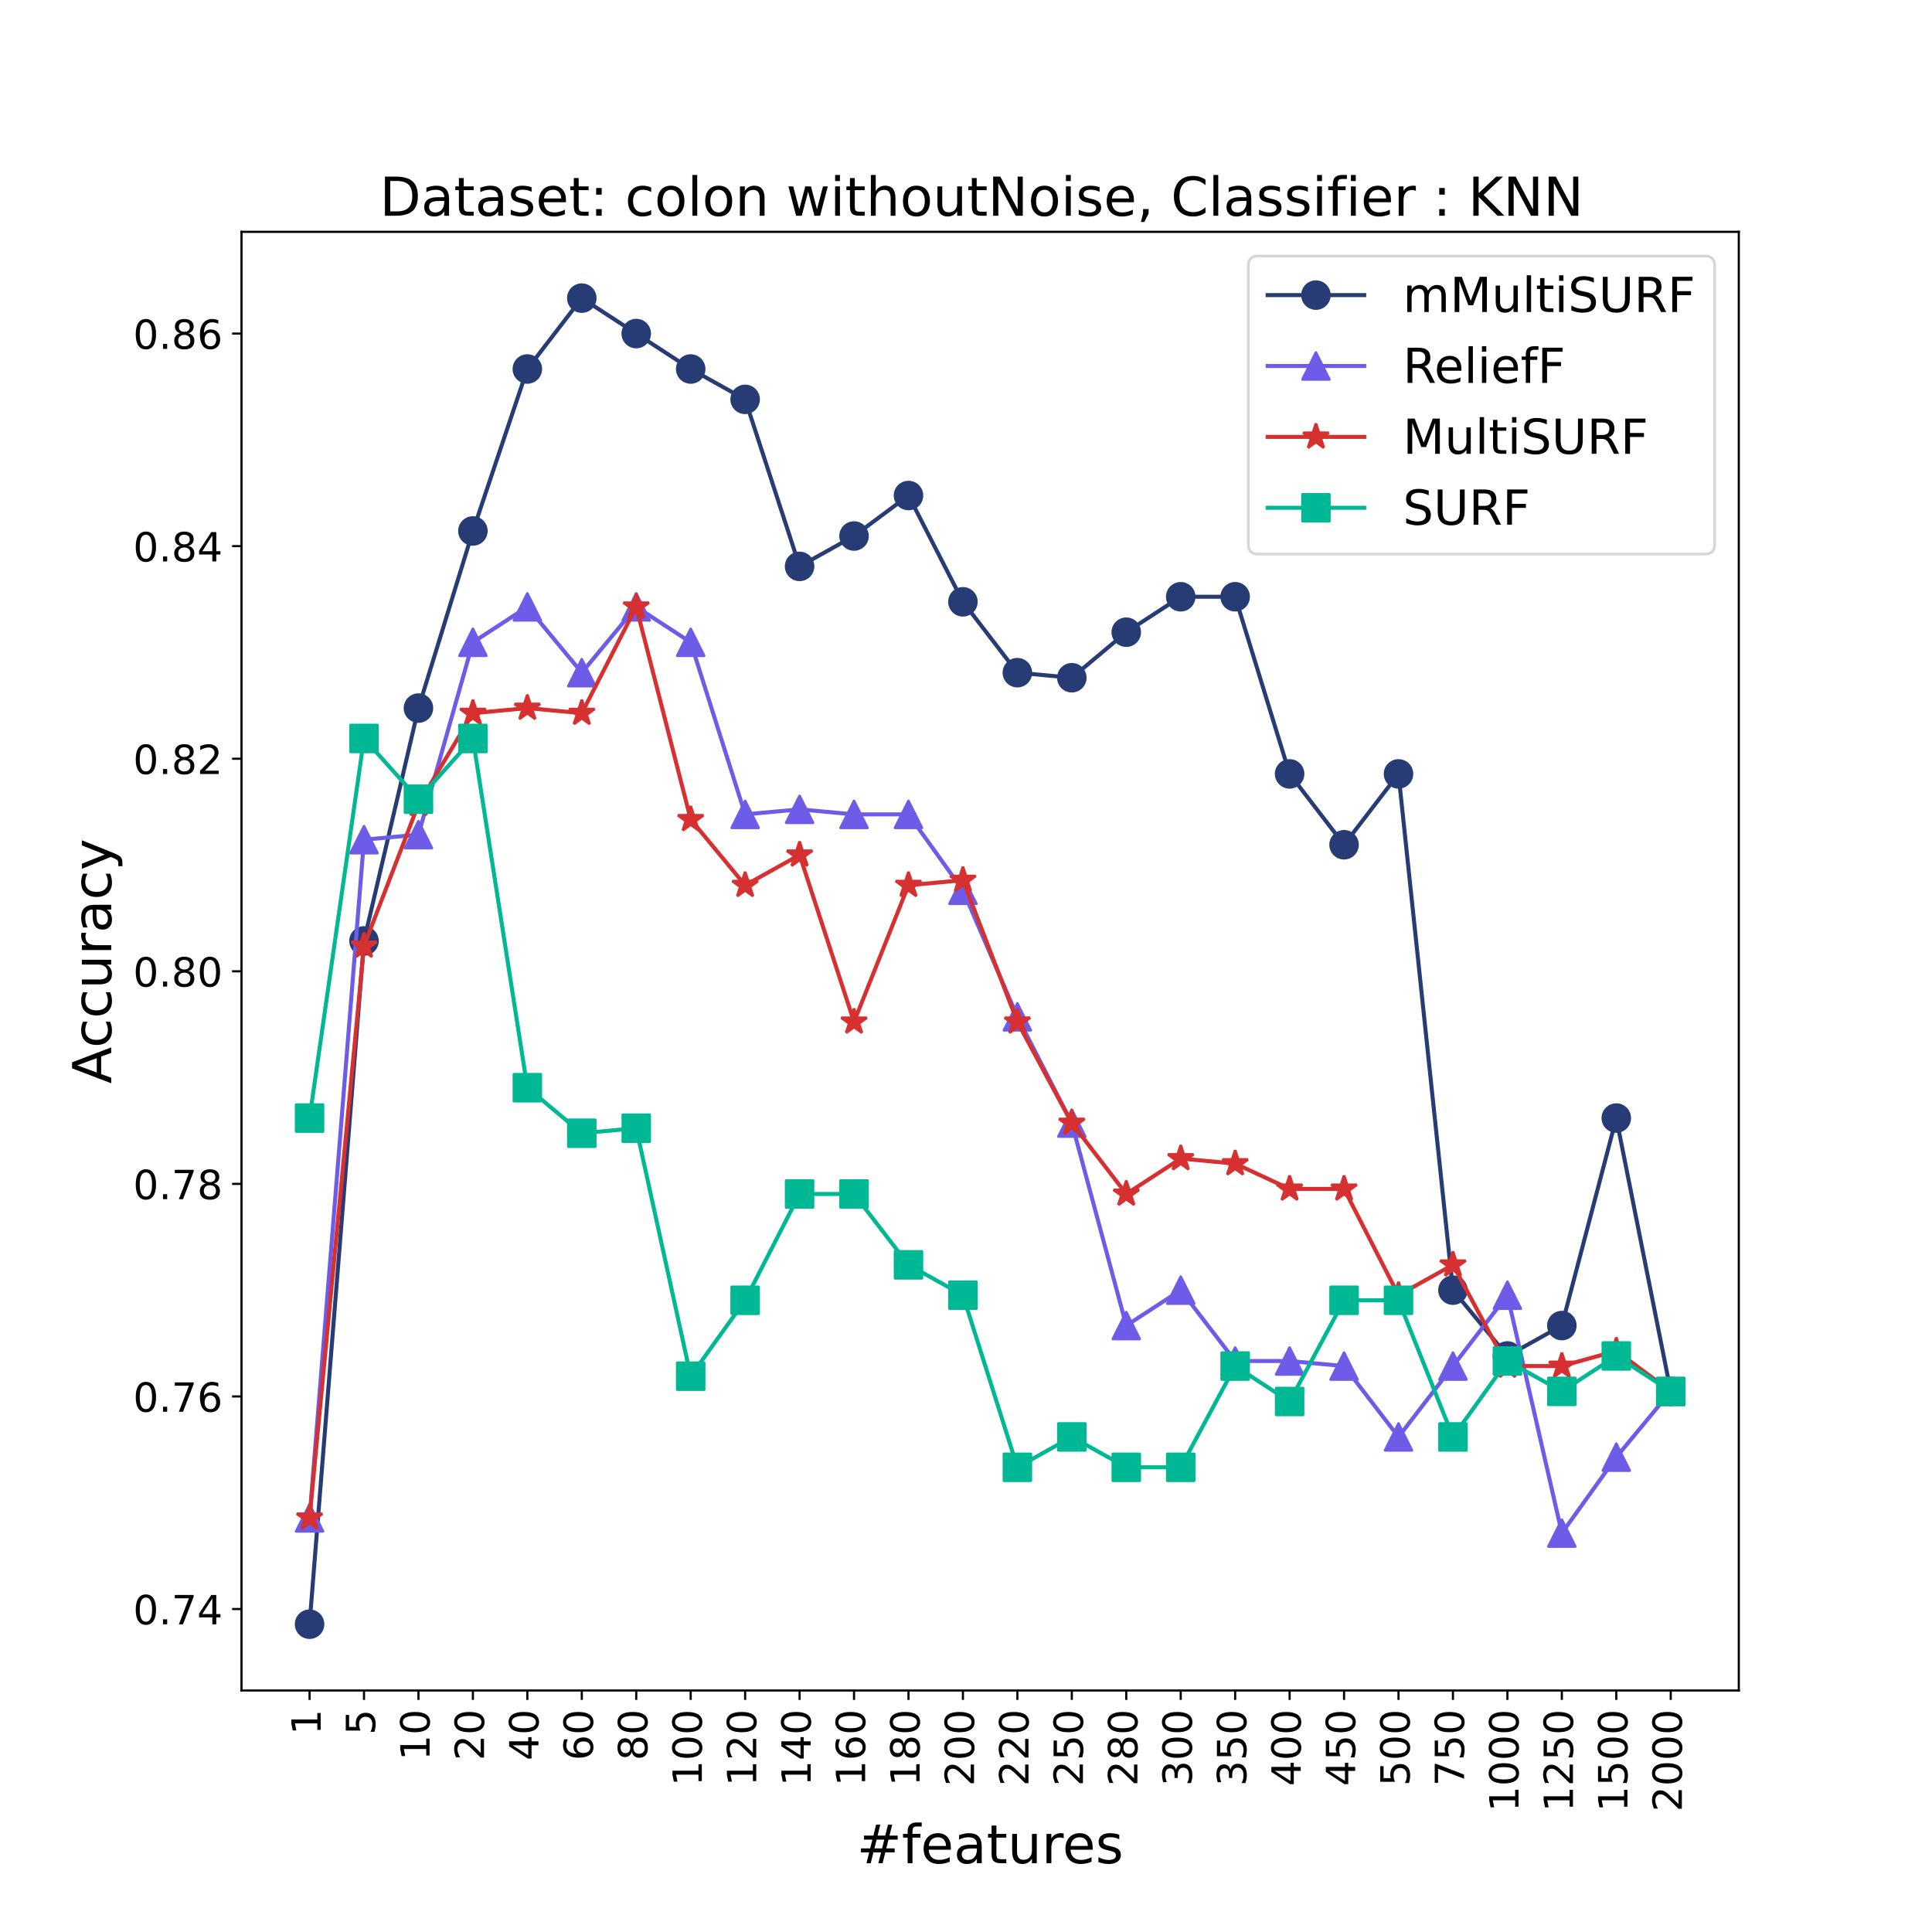 <?xml version="1.0" encoding="utf-8" standalone="no"?>
<!DOCTYPE svg PUBLIC "-//W3C//DTD SVG 1.1//EN"
  "http://www.w3.org/Graphics/SVG/1.1/DTD/svg11.dtd">
<!-- Created with matplotlib (https://matplotlib.org/) -->
<svg height="720pt" version="1.1" viewBox="0 0 720 720" width="720pt" xmlns="http://www.w3.org/2000/svg" xmlns:xlink="http://www.w3.org/1999/xlink">
 <defs>
  <style type="text/css">
*{stroke-linecap:butt;stroke-linejoin:round;}
  </style>
 </defs>
 <g id="figure_1">
  <g id="patch_1">
   <path d="M 0 720 
L 720 720 
L 720 0 
L 0 0 
z
" style="fill:#ffffff;"/>
  </g>
  <g id="axes_1">
   <g id="patch_2">
    <path d="M 90 630 
L 648 630 
L 648 86.4 
L 90 86.4 
z
" style="fill:#ffffff;"/>
   </g>
   <g id="matplotlib.axis_1">
    <g id="xtick_1">
     <g id="line2d_1">
      <defs>
       <path d="M 0 0 
L 0 3.5 
" id="mca0f79cc95" style="stroke:#000000;stroke-width:0.8;"/>
      </defs>
      <g>
       <use style="stroke:#000000;stroke-width:0.8;" x="115.364" xlink:href="#mca0f79cc95" y="630"/>
      </g>
     </g>
     <g id="text_1">
      <!-- 1 -->
      <defs>
       <path d="M 12.406 8.297 
L 28.516 8.297 
L 28.516 63.922 
L 10.984 60.406 
L 10.984 69.391 
L 28.422 72.906 
L 38.281 72.906 
L 38.281 8.297 
L 54.391 8.297 
L 54.391 0 
L 12.406 0 
z
" id="DejaVuSans-49"/>
      </defs>
      <g transform="translate(119.503 646.544)rotate(-90)scale(0.15 -0.15)">
       <use xlink:href="#DejaVuSans-49"/>
      </g>
     </g>
    </g>
    <g id="xtick_2">
     <g id="line2d_2">
      <g>
       <use style="stroke:#000000;stroke-width:0.8;" x="135.655" xlink:href="#mca0f79cc95" y="630"/>
      </g>
     </g>
     <g id="text_2">
      <!-- 5 -->
      <defs>
       <path d="M 10.797 72.906 
L 49.516 72.906 
L 49.516 64.594 
L 19.828 64.594 
L 19.828 46.734 
Q 21.969 47.469 24.109 47.828 
Q 26.266 48.188 28.422 48.188 
Q 40.625 48.188 47.75 41.5 
Q 54.891 34.812 54.891 23.391 
Q 54.891 11.625 47.562 5.094 
Q 40.234 -1.422 26.906 -1.422 
Q 22.312 -1.422 17.547 -0.641 
Q 12.797 0.141 7.719 1.703 
L 7.719 11.625 
Q 12.109 9.234 16.797 8.062 
Q 21.484 6.891 26.703 6.891 
Q 35.156 6.891 40.078 11.328 
Q 45.016 15.766 45.016 23.391 
Q 45.016 31 40.078 35.438 
Q 35.156 39.891 26.703 39.891 
Q 22.75 39.891 18.812 39.016 
Q 14.891 38.141 10.797 36.281 
z
" id="DejaVuSans-53"/>
      </defs>
      <g transform="translate(139.794 646.544)rotate(-90)scale(0.15 -0.15)">
       <use xlink:href="#DejaVuSans-53"/>
      </g>
     </g>
    </g>
    <g id="xtick_3">
     <g id="line2d_3">
      <g>
       <use style="stroke:#000000;stroke-width:0.8;" x="155.945" xlink:href="#mca0f79cc95" y="630"/>
      </g>
     </g>
     <g id="text_3">
      <!-- 10 -->
      <defs>
       <path d="M 31.781 66.406 
Q 24.172 66.406 20.328 58.906 
Q 16.5 51.422 16.5 36.375 
Q 16.5 21.391 20.328 13.891 
Q 24.172 6.391 31.781 6.391 
Q 39.453 6.391 43.281 13.891 
Q 47.125 21.391 47.125 36.375 
Q 47.125 51.422 43.281 58.906 
Q 39.453 66.406 31.781 66.406 
z
M 31.781 74.219 
Q 44.047 74.219 50.516 64.516 
Q 56.984 54.828 56.984 36.375 
Q 56.984 17.969 50.516 8.266 
Q 44.047 -1.422 31.781 -1.422 
Q 19.531 -1.422 13.062 8.266 
Q 6.594 17.969 6.594 36.375 
Q 6.594 54.828 13.062 64.516 
Q 19.531 74.219 31.781 74.219 
z
" id="DejaVuSans-48"/>
      </defs>
      <g transform="translate(160.085 656.087)rotate(-90)scale(0.15 -0.15)">
       <use xlink:href="#DejaVuSans-49"/>
       <use x="63.623" xlink:href="#DejaVuSans-48"/>
      </g>
     </g>
    </g>
    <g id="xtick_4">
     <g id="line2d_4">
      <g>
       <use style="stroke:#000000;stroke-width:0.8;" x="176.236" xlink:href="#mca0f79cc95" y="630"/>
      </g>
     </g>
     <g id="text_4">
      <!-- 20 -->
      <defs>
       <path d="M 19.188 8.297 
L 53.609 8.297 
L 53.609 0 
L 7.328 0 
L 7.328 8.297 
Q 12.938 14.109 22.625 23.891 
Q 32.328 33.688 34.812 36.531 
Q 39.547 41.844 41.422 45.531 
Q 43.312 49.219 43.312 52.781 
Q 43.312 58.594 39.234 62.25 
Q 35.156 65.922 28.609 65.922 
Q 23.969 65.922 18.812 64.312 
Q 13.672 62.703 7.812 59.422 
L 7.812 69.391 
Q 13.766 71.781 18.938 73 
Q 24.125 74.219 28.422 74.219 
Q 39.75 74.219 46.484 68.547 
Q 53.219 62.891 53.219 53.422 
Q 53.219 48.922 51.531 44.891 
Q 49.859 40.875 45.406 35.406 
Q 44.188 33.984 37.641 27.219 
Q 31.109 20.453 19.188 8.297 
z
" id="DejaVuSans-50"/>
      </defs>
      <g transform="translate(180.375 656.087)rotate(-90)scale(0.15 -0.15)">
       <use xlink:href="#DejaVuSans-50"/>
       <use x="63.623" xlink:href="#DejaVuSans-48"/>
      </g>
     </g>
    </g>
    <g id="xtick_5">
     <g id="line2d_5">
      <g>
       <use style="stroke:#000000;stroke-width:0.8;" x="196.527" xlink:href="#mca0f79cc95" y="630"/>
      </g>
     </g>
     <g id="text_5">
      <!-- 40 -->
      <defs>
       <path d="M 37.797 64.312 
L 12.891 25.391 
L 37.797 25.391 
z
M 35.203 72.906 
L 47.609 72.906 
L 47.609 25.391 
L 58.016 25.391 
L 58.016 17.188 
L 47.609 17.188 
L 47.609 0 
L 37.797 0 
L 37.797 17.188 
L 4.891 17.188 
L 4.891 26.703 
z
" id="DejaVuSans-52"/>
      </defs>
      <g transform="translate(200.666 656.087)rotate(-90)scale(0.15 -0.15)">
       <use xlink:href="#DejaVuSans-52"/>
       <use x="63.623" xlink:href="#DejaVuSans-48"/>
      </g>
     </g>
    </g>
    <g id="xtick_6">
     <g id="line2d_6">
      <g>
       <use style="stroke:#000000;stroke-width:0.8;" x="216.818" xlink:href="#mca0f79cc95" y="630"/>
      </g>
     </g>
     <g id="text_6">
      <!-- 60 -->
      <defs>
       <path d="M 33.016 40.375 
Q 26.375 40.375 22.484 35.828 
Q 18.609 31.297 18.609 23.391 
Q 18.609 15.531 22.484 10.953 
Q 26.375 6.391 33.016 6.391 
Q 39.656 6.391 43.531 10.953 
Q 47.406 15.531 47.406 23.391 
Q 47.406 31.297 43.531 35.828 
Q 39.656 40.375 33.016 40.375 
z
M 52.594 71.297 
L 52.594 62.312 
Q 48.875 64.062 45.094 64.984 
Q 41.312 65.922 37.594 65.922 
Q 27.828 65.922 22.672 59.328 
Q 17.531 52.734 16.797 39.406 
Q 19.672 43.656 24.016 45.922 
Q 28.375 48.188 33.594 48.188 
Q 44.578 48.188 50.953 41.516 
Q 57.328 34.859 57.328 23.391 
Q 57.328 12.156 50.688 5.359 
Q 44.047 -1.422 33.016 -1.422 
Q 20.359 -1.422 13.672 8.266 
Q 6.984 17.969 6.984 36.375 
Q 6.984 53.656 15.188 63.938 
Q 23.391 74.219 37.203 74.219 
Q 40.922 74.219 44.703 73.484 
Q 48.484 72.75 52.594 71.297 
z
" id="DejaVuSans-54"/>
      </defs>
      <g transform="translate(220.957 656.087)rotate(-90)scale(0.15 -0.15)">
       <use xlink:href="#DejaVuSans-54"/>
       <use x="63.623" xlink:href="#DejaVuSans-48"/>
      </g>
     </g>
    </g>
    <g id="xtick_7">
     <g id="line2d_7">
      <g>
       <use style="stroke:#000000;stroke-width:0.8;" x="237.109" xlink:href="#mca0f79cc95" y="630"/>
      </g>
     </g>
     <g id="text_7">
      <!-- 80 -->
      <defs>
       <path d="M 31.781 34.625 
Q 24.75 34.625 20.719 30.859 
Q 16.703 27.094 16.703 20.516 
Q 16.703 13.922 20.719 10.156 
Q 24.75 6.391 31.781 6.391 
Q 38.812 6.391 42.859 10.172 
Q 46.922 13.969 46.922 20.516 
Q 46.922 27.094 42.891 30.859 
Q 38.875 34.625 31.781 34.625 
z
M 21.922 38.812 
Q 15.578 40.375 12.031 44.719 
Q 8.5 49.078 8.5 55.328 
Q 8.5 64.062 14.719 69.141 
Q 20.953 74.219 31.781 74.219 
Q 42.672 74.219 48.875 69.141 
Q 55.078 64.062 55.078 55.328 
Q 55.078 49.078 51.531 44.719 
Q 48 40.375 41.703 38.812 
Q 48.828 37.156 52.797 32.312 
Q 56.781 27.484 56.781 20.516 
Q 56.781 9.906 50.312 4.234 
Q 43.844 -1.422 31.781 -1.422 
Q 19.734 -1.422 13.25 4.234 
Q 6.781 9.906 6.781 20.516 
Q 6.781 27.484 10.781 32.312 
Q 14.797 37.156 21.922 38.812 
z
M 18.312 54.391 
Q 18.312 48.734 21.844 45.562 
Q 25.391 42.391 31.781 42.391 
Q 38.141 42.391 41.719 45.562 
Q 45.312 48.734 45.312 54.391 
Q 45.312 60.062 41.719 63.234 
Q 38.141 66.406 31.781 66.406 
Q 25.391 66.406 21.844 63.234 
Q 18.312 60.062 18.312 54.391 
z
" id="DejaVuSans-56"/>
      </defs>
      <g transform="translate(241.248 656.087)rotate(-90)scale(0.15 -0.15)">
       <use xlink:href="#DejaVuSans-56"/>
       <use x="63.623" xlink:href="#DejaVuSans-48"/>
      </g>
     </g>
    </g>
    <g id="xtick_8">
     <g id="line2d_8">
      <g>
       <use style="stroke:#000000;stroke-width:0.8;" x="257.4" xlink:href="#mca0f79cc95" y="630"/>
      </g>
     </g>
     <g id="text_8">
      <!-- 100 -->
      <g transform="translate(261.539 665.631)rotate(-90)scale(0.15 -0.15)">
       <use xlink:href="#DejaVuSans-49"/>
       <use x="63.623" xlink:href="#DejaVuSans-48"/>
       <use x="127.246" xlink:href="#DejaVuSans-48"/>
      </g>
     </g>
    </g>
    <g id="xtick_9">
     <g id="line2d_9">
      <g>
       <use style="stroke:#000000;stroke-width:0.8;" x="277.691" xlink:href="#mca0f79cc95" y="630"/>
      </g>
     </g>
     <g id="text_9">
      <!-- 120 -->
      <g transform="translate(281.83 665.631)rotate(-90)scale(0.15 -0.15)">
       <use xlink:href="#DejaVuSans-49"/>
       <use x="63.623" xlink:href="#DejaVuSans-50"/>
       <use x="127.246" xlink:href="#DejaVuSans-48"/>
      </g>
     </g>
    </g>
    <g id="xtick_10">
     <g id="line2d_10">
      <g>
       <use style="stroke:#000000;stroke-width:0.8;" x="297.982" xlink:href="#mca0f79cc95" y="630"/>
      </g>
     </g>
     <g id="text_10">
      <!-- 140 -->
      <g transform="translate(302.121 665.631)rotate(-90)scale(0.15 -0.15)">
       <use xlink:href="#DejaVuSans-49"/>
       <use x="63.623" xlink:href="#DejaVuSans-52"/>
       <use x="127.246" xlink:href="#DejaVuSans-48"/>
      </g>
     </g>
    </g>
    <g id="xtick_11">
     <g id="line2d_11">
      <g>
       <use style="stroke:#000000;stroke-width:0.8;" x="318.273" xlink:href="#mca0f79cc95" y="630"/>
      </g>
     </g>
     <g id="text_11">
      <!-- 160 -->
      <g transform="translate(322.412 665.631)rotate(-90)scale(0.15 -0.15)">
       <use xlink:href="#DejaVuSans-49"/>
       <use x="63.623" xlink:href="#DejaVuSans-54"/>
       <use x="127.246" xlink:href="#DejaVuSans-48"/>
      </g>
     </g>
    </g>
    <g id="xtick_12">
     <g id="line2d_12">
      <g>
       <use style="stroke:#000000;stroke-width:0.8;" x="338.564" xlink:href="#mca0f79cc95" y="630"/>
      </g>
     </g>
     <g id="text_12">
      <!-- 180 -->
      <g transform="translate(342.703 665.631)rotate(-90)scale(0.15 -0.15)">
       <use xlink:href="#DejaVuSans-49"/>
       <use x="63.623" xlink:href="#DejaVuSans-56"/>
       <use x="127.246" xlink:href="#DejaVuSans-48"/>
      </g>
     </g>
    </g>
    <g id="xtick_13">
     <g id="line2d_13">
      <g>
       <use style="stroke:#000000;stroke-width:0.8;" x="358.855" xlink:href="#mca0f79cc95" y="630"/>
      </g>
     </g>
     <g id="text_13">
      <!-- 200 -->
      <g transform="translate(362.994 665.631)rotate(-90)scale(0.15 -0.15)">
       <use xlink:href="#DejaVuSans-50"/>
       <use x="63.623" xlink:href="#DejaVuSans-48"/>
       <use x="127.246" xlink:href="#DejaVuSans-48"/>
      </g>
     </g>
    </g>
    <g id="xtick_14">
     <g id="line2d_14">
      <g>
       <use style="stroke:#000000;stroke-width:0.8;" x="379.145" xlink:href="#mca0f79cc95" y="630"/>
      </g>
     </g>
     <g id="text_14">
      <!-- 220 -->
      <g transform="translate(383.285 665.631)rotate(-90)scale(0.15 -0.15)">
       <use xlink:href="#DejaVuSans-50"/>
       <use x="63.623" xlink:href="#DejaVuSans-50"/>
       <use x="127.246" xlink:href="#DejaVuSans-48"/>
      </g>
     </g>
    </g>
    <g id="xtick_15">
     <g id="line2d_15">
      <g>
       <use style="stroke:#000000;stroke-width:0.8;" x="399.436" xlink:href="#mca0f79cc95" y="630"/>
      </g>
     </g>
     <g id="text_15">
      <!-- 250 -->
      <g transform="translate(403.575 665.631)rotate(-90)scale(0.15 -0.15)">
       <use xlink:href="#DejaVuSans-50"/>
       <use x="63.623" xlink:href="#DejaVuSans-53"/>
       <use x="127.246" xlink:href="#DejaVuSans-48"/>
      </g>
     </g>
    </g>
    <g id="xtick_16">
     <g id="line2d_16">
      <g>
       <use style="stroke:#000000;stroke-width:0.8;" x="419.727" xlink:href="#mca0f79cc95" y="630"/>
      </g>
     </g>
     <g id="text_16">
      <!-- 280 -->
      <g transform="translate(423.866 665.631)rotate(-90)scale(0.15 -0.15)">
       <use xlink:href="#DejaVuSans-50"/>
       <use x="63.623" xlink:href="#DejaVuSans-56"/>
       <use x="127.246" xlink:href="#DejaVuSans-48"/>
      </g>
     </g>
    </g>
    <g id="xtick_17">
     <g id="line2d_17">
      <g>
       <use style="stroke:#000000;stroke-width:0.8;" x="440.018" xlink:href="#mca0f79cc95" y="630"/>
      </g>
     </g>
     <g id="text_17">
      <!-- 300 -->
      <defs>
       <path d="M 40.578 39.312 
Q 47.656 37.797 51.625 33 
Q 55.609 28.219 55.609 21.188 
Q 55.609 10.406 48.188 4.484 
Q 40.766 -1.422 27.094 -1.422 
Q 22.516 -1.422 17.656 -0.516 
Q 12.797 0.391 7.625 2.203 
L 7.625 11.719 
Q 11.719 9.328 16.594 8.109 
Q 21.484 6.891 26.812 6.891 
Q 36.078 6.891 40.938 10.547 
Q 45.797 14.203 45.797 21.188 
Q 45.797 27.641 41.281 31.266 
Q 36.766 34.906 28.719 34.906 
L 20.219 34.906 
L 20.219 43.016 
L 29.109 43.016 
Q 36.375 43.016 40.234 45.922 
Q 44.094 48.828 44.094 54.297 
Q 44.094 59.906 40.109 62.906 
Q 36.141 65.922 28.719 65.922 
Q 24.656 65.922 20.016 65.031 
Q 15.375 64.156 9.812 62.312 
L 9.812 71.094 
Q 15.438 72.656 20.344 73.438 
Q 25.25 74.219 29.594 74.219 
Q 40.828 74.219 47.359 69.109 
Q 53.906 64.016 53.906 55.328 
Q 53.906 49.266 50.438 45.094 
Q 46.969 40.922 40.578 39.312 
z
" id="DejaVuSans-51"/>
      </defs>
      <g transform="translate(444.157 665.631)rotate(-90)scale(0.15 -0.15)">
       <use xlink:href="#DejaVuSans-51"/>
       <use x="63.623" xlink:href="#DejaVuSans-48"/>
       <use x="127.246" xlink:href="#DejaVuSans-48"/>
      </g>
     </g>
    </g>
    <g id="xtick_18">
     <g id="line2d_18">
      <g>
       <use style="stroke:#000000;stroke-width:0.8;" x="460.309" xlink:href="#mca0f79cc95" y="630"/>
      </g>
     </g>
     <g id="text_18">
      <!-- 350 -->
      <g transform="translate(464.448 665.631)rotate(-90)scale(0.15 -0.15)">
       <use xlink:href="#DejaVuSans-51"/>
       <use x="63.623" xlink:href="#DejaVuSans-53"/>
       <use x="127.246" xlink:href="#DejaVuSans-48"/>
      </g>
     </g>
    </g>
    <g id="xtick_19">
     <g id="line2d_19">
      <g>
       <use style="stroke:#000000;stroke-width:0.8;" x="480.6" xlink:href="#mca0f79cc95" y="630"/>
      </g>
     </g>
     <g id="text_19">
      <!-- 400 -->
      <g transform="translate(484.739 665.631)rotate(-90)scale(0.15 -0.15)">
       <use xlink:href="#DejaVuSans-52"/>
       <use x="63.623" xlink:href="#DejaVuSans-48"/>
       <use x="127.246" xlink:href="#DejaVuSans-48"/>
      </g>
     </g>
    </g>
    <g id="xtick_20">
     <g id="line2d_20">
      <g>
       <use style="stroke:#000000;stroke-width:0.8;" x="500.891" xlink:href="#mca0f79cc95" y="630"/>
      </g>
     </g>
     <g id="text_20">
      <!-- 450 -->
      <g transform="translate(505.03 665.631)rotate(-90)scale(0.15 -0.15)">
       <use xlink:href="#DejaVuSans-52"/>
       <use x="63.623" xlink:href="#DejaVuSans-53"/>
       <use x="127.246" xlink:href="#DejaVuSans-48"/>
      </g>
     </g>
    </g>
    <g id="xtick_21">
     <g id="line2d_21">
      <g>
       <use style="stroke:#000000;stroke-width:0.8;" x="521.182" xlink:href="#mca0f79cc95" y="630"/>
      </g>
     </g>
     <g id="text_21">
      <!-- 500 -->
      <g transform="translate(525.321 665.631)rotate(-90)scale(0.15 -0.15)">
       <use xlink:href="#DejaVuSans-53"/>
       <use x="63.623" xlink:href="#DejaVuSans-48"/>
       <use x="127.246" xlink:href="#DejaVuSans-48"/>
      </g>
     </g>
    </g>
    <g id="xtick_22">
     <g id="line2d_22">
      <g>
       <use style="stroke:#000000;stroke-width:0.8;" x="541.473" xlink:href="#mca0f79cc95" y="630"/>
      </g>
     </g>
     <g id="text_22">
      <!-- 750 -->
      <defs>
       <path d="M 8.203 72.906 
L 55.078 72.906 
L 55.078 68.703 
L 28.609 0 
L 18.312 0 
L 43.219 64.594 
L 8.203 64.594 
z
" id="DejaVuSans-55"/>
      </defs>
      <g transform="translate(545.612 665.631)rotate(-90)scale(0.15 -0.15)">
       <use xlink:href="#DejaVuSans-55"/>
       <use x="63.623" xlink:href="#DejaVuSans-53"/>
       <use x="127.246" xlink:href="#DejaVuSans-48"/>
      </g>
     </g>
    </g>
    <g id="xtick_23">
     <g id="line2d_23">
      <g>
       <use style="stroke:#000000;stroke-width:0.8;" x="561.764" xlink:href="#mca0f79cc95" y="630"/>
      </g>
     </g>
     <g id="text_23">
      <!-- 1000 -->
      <g transform="translate(565.903 675.175)rotate(-90)scale(0.15 -0.15)">
       <use xlink:href="#DejaVuSans-49"/>
       <use x="63.623" xlink:href="#DejaVuSans-48"/>
       <use x="127.246" xlink:href="#DejaVuSans-48"/>
       <use x="190.869" xlink:href="#DejaVuSans-48"/>
      </g>
     </g>
    </g>
    <g id="xtick_24">
     <g id="line2d_24">
      <g>
       <use style="stroke:#000000;stroke-width:0.8;" x="582.055" xlink:href="#mca0f79cc95" y="630"/>
      </g>
     </g>
     <g id="text_24">
      <!-- 1250 -->
      <g transform="translate(586.194 675.175)rotate(-90)scale(0.15 -0.15)">
       <use xlink:href="#DejaVuSans-49"/>
       <use x="63.623" xlink:href="#DejaVuSans-50"/>
       <use x="127.246" xlink:href="#DejaVuSans-53"/>
       <use x="190.869" xlink:href="#DejaVuSans-48"/>
      </g>
     </g>
    </g>
    <g id="xtick_25">
     <g id="line2d_25">
      <g>
       <use style="stroke:#000000;stroke-width:0.8;" x="602.345" xlink:href="#mca0f79cc95" y="630"/>
      </g>
     </g>
     <g id="text_25">
      <!-- 1500 -->
      <g transform="translate(606.485 675.175)rotate(-90)scale(0.15 -0.15)">
       <use xlink:href="#DejaVuSans-49"/>
       <use x="63.623" xlink:href="#DejaVuSans-53"/>
       <use x="127.246" xlink:href="#DejaVuSans-48"/>
       <use x="190.869" xlink:href="#DejaVuSans-48"/>
      </g>
     </g>
    </g>
    <g id="xtick_26">
     <g id="line2d_26">
      <g>
       <use style="stroke:#000000;stroke-width:0.8;" x="622.636" xlink:href="#mca0f79cc95" y="630"/>
      </g>
     </g>
     <g id="text_26">
      <!-- 2000 -->
      <g transform="translate(626.775 675.175)rotate(-90)scale(0.15 -0.15)">
       <use xlink:href="#DejaVuSans-50"/>
       <use x="63.623" xlink:href="#DejaVuSans-48"/>
       <use x="127.246" xlink:href="#DejaVuSans-48"/>
       <use x="190.869" xlink:href="#DejaVuSans-48"/>
      </g>
     </g>
    </g>
    <g id="text_27">
     <!-- #features -->
     <defs>
      <path d="M 51.125 44 
L 36.922 44 
L 32.812 27.688 
L 47.125 27.688 
z
M 43.797 71.781 
L 38.719 51.516 
L 52.984 51.516 
L 58.109 71.781 
L 65.922 71.781 
L 60.891 51.516 
L 76.125 51.516 
L 76.125 44 
L 58.984 44 
L 54.984 27.688 
L 70.516 27.688 
L 70.516 20.219 
L 53.078 20.219 
L 48 0 
L 40.188 0 
L 45.219 20.219 
L 30.906 20.219 
L 25.875 0 
L 18.016 0 
L 23.094 20.219 
L 7.719 20.219 
L 7.719 27.688 
L 24.906 27.688 
L 29 44 
L 13.281 44 
L 13.281 51.516 
L 30.906 51.516 
L 35.891 71.781 
z
" id="DejaVuSans-35"/>
      <path d="M 37.109 75.984 
L 37.109 68.5 
L 28.516 68.5 
Q 23.688 68.5 21.797 66.547 
Q 19.922 64.594 19.922 59.516 
L 19.922 54.688 
L 34.719 54.688 
L 34.719 47.703 
L 19.922 47.703 
L 19.922 0 
L 10.891 0 
L 10.891 47.703 
L 2.297 47.703 
L 2.297 54.688 
L 10.891 54.688 
L 10.891 58.5 
Q 10.891 67.625 15.141 71.797 
Q 19.391 75.984 28.609 75.984 
z
" id="DejaVuSans-102"/>
      <path d="M 56.203 29.594 
L 56.203 25.203 
L 14.891 25.203 
Q 15.484 15.922 20.484 11.062 
Q 25.484 6.203 34.422 6.203 
Q 39.594 6.203 44.453 7.469 
Q 49.312 8.734 54.109 11.281 
L 54.109 2.781 
Q 49.266 0.734 44.188 -0.344 
Q 39.109 -1.422 33.891 -1.422 
Q 20.797 -1.422 13.156 6.188 
Q 5.516 13.812 5.516 26.812 
Q 5.516 40.234 12.766 48.109 
Q 20.016 56 32.328 56 
Q 43.359 56 49.781 48.891 
Q 56.203 41.797 56.203 29.594 
z
M 47.219 32.234 
Q 47.125 39.594 43.094 43.984 
Q 39.062 48.391 32.422 48.391 
Q 24.906 48.391 20.391 44.141 
Q 15.875 39.891 15.188 32.172 
z
" id="DejaVuSans-101"/>
      <path d="M 34.281 27.484 
Q 23.391 27.484 19.188 25 
Q 14.984 22.516 14.984 16.5 
Q 14.984 11.719 18.141 8.906 
Q 21.297 6.109 26.703 6.109 
Q 34.188 6.109 38.703 11.406 
Q 43.219 16.703 43.219 25.484 
L 43.219 27.484 
z
M 52.203 31.203 
L 52.203 0 
L 43.219 0 
L 43.219 8.297 
Q 40.141 3.328 35.547 0.953 
Q 30.953 -1.422 24.312 -1.422 
Q 15.922 -1.422 10.953 3.297 
Q 6 8.016 6 15.922 
Q 6 25.141 12.172 29.828 
Q 18.359 34.516 30.609 34.516 
L 43.219 34.516 
L 43.219 35.406 
Q 43.219 41.609 39.141 45 
Q 35.062 48.391 27.688 48.391 
Q 23 48.391 18.547 47.266 
Q 14.109 46.141 10.016 43.891 
L 10.016 52.203 
Q 14.938 54.109 19.578 55.047 
Q 24.219 56 28.609 56 
Q 40.484 56 46.344 49.844 
Q 52.203 43.703 52.203 31.203 
z
" id="DejaVuSans-97"/>
      <path d="M 18.312 70.219 
L 18.312 54.688 
L 36.812 54.688 
L 36.812 47.703 
L 18.312 47.703 
L 18.312 18.016 
Q 18.312 11.328 20.141 9.422 
Q 21.969 7.516 27.594 7.516 
L 36.812 7.516 
L 36.812 0 
L 27.594 0 
Q 17.188 0 13.234 3.875 
Q 9.281 7.766 9.281 18.016 
L 9.281 47.703 
L 2.688 47.703 
L 2.688 54.688 
L 9.281 54.688 
L 9.281 70.219 
z
" id="DejaVuSans-116"/>
      <path d="M 8.5 21.578 
L 8.5 54.688 
L 17.484 54.688 
L 17.484 21.922 
Q 17.484 14.156 20.5 10.266 
Q 23.531 6.391 29.594 6.391 
Q 36.859 6.391 41.078 11.031 
Q 45.312 15.672 45.312 23.688 
L 45.312 54.688 
L 54.297 54.688 
L 54.297 0 
L 45.312 0 
L 45.312 8.406 
Q 42.047 3.422 37.719 1 
Q 33.406 -1.422 27.688 -1.422 
Q 18.266 -1.422 13.375 4.438 
Q 8.5 10.297 8.5 21.578 
z
M 31.109 56 
z
" id="DejaVuSans-117"/>
      <path d="M 41.109 46.297 
Q 39.594 47.172 37.812 47.578 
Q 36.031 48 33.891 48 
Q 26.266 48 22.188 43.047 
Q 18.109 38.094 18.109 28.812 
L 18.109 0 
L 9.078 0 
L 9.078 54.688 
L 18.109 54.688 
L 18.109 46.188 
Q 20.953 51.172 25.484 53.578 
Q 30.031 56 36.531 56 
Q 37.453 56 38.578 55.875 
Q 39.703 55.766 41.062 55.516 
z
" id="DejaVuSans-114"/>
      <path d="M 44.281 53.078 
L 44.281 44.578 
Q 40.484 46.531 36.375 47.5 
Q 32.281 48.484 27.875 48.484 
Q 21.188 48.484 17.844 46.438 
Q 14.5 44.391 14.5 40.281 
Q 14.5 37.156 16.891 35.375 
Q 19.281 33.594 26.516 31.984 
L 29.594 31.297 
Q 39.156 29.25 43.188 25.516 
Q 47.219 21.781 47.219 15.094 
Q 47.219 7.469 41.188 3.016 
Q 35.156 -1.422 24.609 -1.422 
Q 20.219 -1.422 15.453 -0.562 
Q 10.688 0.297 5.422 2 
L 5.422 11.281 
Q 10.406 8.688 15.234 7.391 
Q 20.062 6.109 24.812 6.109 
Q 31.156 6.109 34.562 8.281 
Q 37.984 10.453 37.984 14.406 
Q 37.984 18.062 35.516 20.016 
Q 33.062 21.969 24.703 23.781 
L 21.578 24.516 
Q 13.234 26.266 9.516 29.906 
Q 5.812 33.547 5.812 39.891 
Q 5.812 47.609 11.281 51.797 
Q 16.75 56 26.812 56 
Q 31.781 56 36.172 55.266 
Q 40.578 54.547 44.281 53.078 
z
" id="DejaVuSans-115"/>
     </defs>
     <g transform="translate(319.312 694.372)scale(0.2 -0.2)">
      <use xlink:href="#DejaVuSans-35"/>
      <use x="83.789" xlink:href="#DejaVuSans-102"/>
      <use x="118.994" xlink:href="#DejaVuSans-101"/>
      <use x="180.518" xlink:href="#DejaVuSans-97"/>
      <use x="241.797" xlink:href="#DejaVuSans-116"/>
      <use x="281.006" xlink:href="#DejaVuSans-117"/>
      <use x="344.385" xlink:href="#DejaVuSans-114"/>
      <use x="383.248" xlink:href="#DejaVuSans-101"/>
      <use x="444.771" xlink:href="#DejaVuSans-115"/>
     </g>
    </g>
   </g>
   <g id="matplotlib.axis_2">
    <g id="ytick_1">
     <g id="line2d_27">
      <defs>
       <path d="M 0 0 
L -3.5 0 
" id="m3b2cd66bca" style="stroke:#000000;stroke-width:0.8;"/>
      </defs>
      <g>
       <use style="stroke:#000000;stroke-width:0.8;" x="90" xlink:href="#m3b2cd66bca" y="599.632"/>
      </g>
     </g>
     <g id="text_28">
      <!-- 0.74 -->
      <defs>
       <path d="M 10.688 12.406 
L 21 12.406 
L 21 0 
L 10.688 0 
z
" id="DejaVuSans-46"/>
      </defs>
      <g transform="translate(49.602 605.331)scale(0.15 -0.15)">
       <use xlink:href="#DejaVuSans-48"/>
       <use x="63.623" xlink:href="#DejaVuSans-46"/>
       <use x="95.41" xlink:href="#DejaVuSans-55"/>
       <use x="159.033" xlink:href="#DejaVuSans-52"/>
      </g>
     </g>
    </g>
    <g id="ytick_2">
     <g id="line2d_28">
      <g>
       <use style="stroke:#000000;stroke-width:0.8;" x="90" xlink:href="#m3b2cd66bca" y="520.412"/>
      </g>
     </g>
     <g id="text_29">
      <!-- 0.76 -->
      <g transform="translate(49.602 526.111)scale(0.15 -0.15)">
       <use xlink:href="#DejaVuSans-48"/>
       <use x="63.623" xlink:href="#DejaVuSans-46"/>
       <use x="95.41" xlink:href="#DejaVuSans-55"/>
       <use x="159.033" xlink:href="#DejaVuSans-54"/>
      </g>
     </g>
    </g>
    <g id="ytick_3">
     <g id="line2d_29">
      <g>
       <use style="stroke:#000000;stroke-width:0.8;" x="90" xlink:href="#m3b2cd66bca" y="441.192"/>
      </g>
     </g>
     <g id="text_30">
      <!-- 0.78 -->
      <g transform="translate(49.602 446.891)scale(0.15 -0.15)">
       <use xlink:href="#DejaVuSans-48"/>
       <use x="63.623" xlink:href="#DejaVuSans-46"/>
       <use x="95.41" xlink:href="#DejaVuSans-55"/>
       <use x="159.033" xlink:href="#DejaVuSans-56"/>
      </g>
     </g>
    </g>
    <g id="ytick_4">
     <g id="line2d_30">
      <g>
       <use style="stroke:#000000;stroke-width:0.8;" x="90" xlink:href="#m3b2cd66bca" y="361.972"/>
      </g>
     </g>
     <g id="text_31">
      <!-- 0.80 -->
      <g transform="translate(49.602 367.671)scale(0.15 -0.15)">
       <use xlink:href="#DejaVuSans-48"/>
       <use x="63.623" xlink:href="#DejaVuSans-46"/>
       <use x="95.41" xlink:href="#DejaVuSans-56"/>
       <use x="159.033" xlink:href="#DejaVuSans-48"/>
      </g>
     </g>
    </g>
    <g id="ytick_5">
     <g id="line2d_31">
      <g>
       <use style="stroke:#000000;stroke-width:0.8;" x="90" xlink:href="#m3b2cd66bca" y="282.752"/>
      </g>
     </g>
     <g id="text_32">
      <!-- 0.82 -->
      <g transform="translate(49.602 288.451)scale(0.15 -0.15)">
       <use xlink:href="#DejaVuSans-48"/>
       <use x="63.623" xlink:href="#DejaVuSans-46"/>
       <use x="95.41" xlink:href="#DejaVuSans-56"/>
       <use x="159.033" xlink:href="#DejaVuSans-50"/>
      </g>
     </g>
    </g>
    <g id="ytick_6">
     <g id="line2d_32">
      <g>
       <use style="stroke:#000000;stroke-width:0.8;" x="90" xlink:href="#m3b2cd66bca" y="203.532"/>
      </g>
     </g>
     <g id="text_33">
      <!-- 0.84 -->
      <g transform="translate(49.602 209.231)scale(0.15 -0.15)">
       <use xlink:href="#DejaVuSans-48"/>
       <use x="63.623" xlink:href="#DejaVuSans-46"/>
       <use x="95.41" xlink:href="#DejaVuSans-56"/>
       <use x="159.033" xlink:href="#DejaVuSans-52"/>
      </g>
     </g>
    </g>
    <g id="ytick_7">
     <g id="line2d_33">
      <g>
       <use style="stroke:#000000;stroke-width:0.8;" x="90" xlink:href="#m3b2cd66bca" y="124.312"/>
      </g>
     </g>
     <g id="text_34">
      <!-- 0.86 -->
      <g transform="translate(49.602 130.011)scale(0.15 -0.15)">
       <use xlink:href="#DejaVuSans-48"/>
       <use x="63.623" xlink:href="#DejaVuSans-46"/>
       <use x="95.41" xlink:href="#DejaVuSans-56"/>
       <use x="159.033" xlink:href="#DejaVuSans-54"/>
      </g>
     </g>
    </g>
    <g id="text_35">
     <!-- Accuracy -->
     <defs>
      <path d="M 34.188 63.188 
L 20.797 26.906 
L 47.609 26.906 
z
M 28.609 72.906 
L 39.797 72.906 
L 67.578 0 
L 57.328 0 
L 50.688 18.703 
L 17.828 18.703 
L 11.188 0 
L 0.781 0 
z
" id="DejaVuSans-65"/>
      <path d="M 48.781 52.594 
L 48.781 44.188 
Q 44.969 46.297 41.141 47.344 
Q 37.312 48.391 33.406 48.391 
Q 24.656 48.391 19.812 42.844 
Q 14.984 37.312 14.984 27.297 
Q 14.984 17.281 19.812 11.734 
Q 24.656 6.203 33.406 6.203 
Q 37.312 6.203 41.141 7.25 
Q 44.969 8.297 48.781 10.406 
L 48.781 2.094 
Q 45.016 0.344 40.984 -0.531 
Q 36.969 -1.422 32.422 -1.422 
Q 20.062 -1.422 12.781 6.344 
Q 5.516 14.109 5.516 27.297 
Q 5.516 40.672 12.859 48.328 
Q 20.219 56 33.016 56 
Q 37.156 56 41.109 55.141 
Q 45.062 54.297 48.781 52.594 
z
" id="DejaVuSans-99"/>
      <path d="M 32.172 -5.078 
Q 28.375 -14.844 24.75 -17.812 
Q 21.141 -20.797 15.094 -20.797 
L 7.906 -20.797 
L 7.906 -13.281 
L 13.188 -13.281 
Q 16.891 -13.281 18.938 -11.516 
Q 21 -9.766 23.484 -3.219 
L 25.094 0.875 
L 2.984 54.688 
L 12.5 54.688 
L 29.594 11.922 
L 46.688 54.688 
L 56.203 54.688 
z
" id="DejaVuSans-121"/>
     </defs>
     <g transform="translate(41.442 403.856)rotate(-90)scale(0.2 -0.2)">
      <use xlink:href="#DejaVuSans-65"/>
      <use x="66.658" xlink:href="#DejaVuSans-99"/>
      <use x="121.639" xlink:href="#DejaVuSans-99"/>
      <use x="176.619" xlink:href="#DejaVuSans-117"/>
      <use x="239.998" xlink:href="#DejaVuSans-114"/>
      <use x="281.111" xlink:href="#DejaVuSans-97"/>
      <use x="342.391" xlink:href="#DejaVuSans-99"/>
      <use x="397.371" xlink:href="#DejaVuSans-121"/>
     </g>
    </g>
   </g>
   <g id="line2d_34">
    <path clip-path="url(#p34792af6de)" d="M 115.364 605.291 
L 135.655 350.655 
L 155.945 263.89 
L 176.236 197.874 
L 196.527 137.516 
L 216.818 111.109 
L 237.109 124.312 
L 257.4 137.516 
L 277.691 148.833 
L 297.982 211.077 
L 318.273 199.76 
L 338.564 184.671 
L 358.855 224.28 
L 379.145 250.687 
L 399.436 252.573 
L 419.727 235.598 
L 440.018 222.394 
L 460.309 222.394 
L 480.6 288.411 
L 500.891 314.818 
L 521.182 288.411 
L 541.473 480.802 
L 561.764 505.323 
L 582.055 494.006 
L 602.345 416.672 
L 622.636 518.526 
" style="fill:none;stroke:#273c75;stroke-linecap:square;stroke-width:1.5;"/>
    <defs>
     <path d="M 0 5 
C 1.326 5 2.598 4.473 3.536 3.536 
C 4.473 2.598 5 1.326 5 0 
C 5 -1.326 4.473 -2.598 3.536 -3.536 
C 2.598 -4.473 1.326 -5 0 -5 
C -1.326 -5 -2.598 -4.473 -3.536 -3.536 
C -4.473 -2.598 -5 -1.326 -5 0 
C -5 1.326 -4.473 2.598 -3.536 3.536 
C -2.598 4.473 -1.326 5 0 5 
z
" id="mb471e67630" style="stroke:#273c75;"/>
    </defs>
    <g clip-path="url(#p34792af6de)">
     <use style="fill:#273c75;stroke:#273c75;" x="115.364" xlink:href="#mb471e67630" y="605.291"/>
     <use style="fill:#273c75;stroke:#273c75;" x="135.655" xlink:href="#mb471e67630" y="350.655"/>
     <use style="fill:#273c75;stroke:#273c75;" x="155.945" xlink:href="#mb471e67630" y="263.89"/>
     <use style="fill:#273c75;stroke:#273c75;" x="176.236" xlink:href="#mb471e67630" y="197.874"/>
     <use style="fill:#273c75;stroke:#273c75;" x="196.527" xlink:href="#mb471e67630" y="137.516"/>
     <use style="fill:#273c75;stroke:#273c75;" x="216.818" xlink:href="#mb471e67630" y="111.109"/>
     <use style="fill:#273c75;stroke:#273c75;" x="237.109" xlink:href="#mb471e67630" y="124.312"/>
     <use style="fill:#273c75;stroke:#273c75;" x="257.4" xlink:href="#mb471e67630" y="137.516"/>
     <use style="fill:#273c75;stroke:#273c75;" x="277.691" xlink:href="#mb471e67630" y="148.833"/>
     <use style="fill:#273c75;stroke:#273c75;" x="297.982" xlink:href="#mb471e67630" y="211.077"/>
     <use style="fill:#273c75;stroke:#273c75;" x="318.273" xlink:href="#mb471e67630" y="199.76"/>
     <use style="fill:#273c75;stroke:#273c75;" x="338.564" xlink:href="#mb471e67630" y="184.671"/>
     <use style="fill:#273c75;stroke:#273c75;" x="358.855" xlink:href="#mb471e67630" y="224.28"/>
     <use style="fill:#273c75;stroke:#273c75;" x="379.145" xlink:href="#mb471e67630" y="250.687"/>
     <use style="fill:#273c75;stroke:#273c75;" x="399.436" xlink:href="#mb471e67630" y="252.573"/>
     <use style="fill:#273c75;stroke:#273c75;" x="419.727" xlink:href="#mb471e67630" y="235.598"/>
     <use style="fill:#273c75;stroke:#273c75;" x="440.018" xlink:href="#mb471e67630" y="222.394"/>
     <use style="fill:#273c75;stroke:#273c75;" x="460.309" xlink:href="#mb471e67630" y="222.394"/>
     <use style="fill:#273c75;stroke:#273c75;" x="480.6" xlink:href="#mb471e67630" y="288.411"/>
     <use style="fill:#273c75;stroke:#273c75;" x="500.891" xlink:href="#mb471e67630" y="314.818"/>
     <use style="fill:#273c75;stroke:#273c75;" x="521.182" xlink:href="#mb471e67630" y="288.411"/>
     <use style="fill:#273c75;stroke:#273c75;" x="541.473" xlink:href="#mb471e67630" y="480.802"/>
     <use style="fill:#273c75;stroke:#273c75;" x="561.764" xlink:href="#mb471e67630" y="505.323"/>
     <use style="fill:#273c75;stroke:#273c75;" x="582.055" xlink:href="#mb471e67630" y="494.006"/>
     <use style="fill:#273c75;stroke:#273c75;" x="602.345" xlink:href="#mb471e67630" y="416.672"/>
     <use style="fill:#273c75;stroke:#273c75;" x="622.636" xlink:href="#mb471e67630" y="518.526"/>
    </g>
   </g>
   <g id="line2d_35">
    <path clip-path="url(#p34792af6de)" d="M 115.364 565.681 
L 135.655 312.931 
L 155.945 311.045 
L 176.236 239.37 
L 196.527 226.167 
L 216.818 250.687 
L 237.109 226.167 
L 257.4 239.37 
L 277.691 303.5 
L 297.982 301.614 
L 318.273 303.5 
L 338.564 303.5 
L 358.855 331.793 
L 379.145 378.948 
L 399.436 418.558 
L 419.727 494.006 
L 440.018 480.802 
L 460.309 507.209 
L 480.6 507.209 
L 500.891 509.095 
L 521.182 535.502 
L 541.473 509.095 
L 561.764 482.689 
L 582.055 571.339 
L 602.345 543.047 
L 622.636 518.526 
" style="fill:none;stroke:#6c5ce7;stroke-linecap:square;stroke-width:1.5;"/>
    <defs>
     <path d="M 0 -5 
L -5 5 
L 5 5 
z
" id="m15af3888e8" style="stroke:#6c5ce7;stroke-linejoin:miter;"/>
    </defs>
    <g clip-path="url(#p34792af6de)">
     <use style="fill:#6c5ce7;stroke:#6c5ce7;stroke-linejoin:miter;" x="115.364" xlink:href="#m15af3888e8" y="565.681"/>
     <use style="fill:#6c5ce7;stroke:#6c5ce7;stroke-linejoin:miter;" x="135.655" xlink:href="#m15af3888e8" y="312.931"/>
     <use style="fill:#6c5ce7;stroke:#6c5ce7;stroke-linejoin:miter;" x="155.945" xlink:href="#m15af3888e8" y="311.045"/>
     <use style="fill:#6c5ce7;stroke:#6c5ce7;stroke-linejoin:miter;" x="176.236" xlink:href="#m15af3888e8" y="239.37"/>
     <use style="fill:#6c5ce7;stroke:#6c5ce7;stroke-linejoin:miter;" x="196.527" xlink:href="#m15af3888e8" y="226.167"/>
     <use style="fill:#6c5ce7;stroke:#6c5ce7;stroke-linejoin:miter;" x="216.818" xlink:href="#m15af3888e8" y="250.687"/>
     <use style="fill:#6c5ce7;stroke:#6c5ce7;stroke-linejoin:miter;" x="237.109" xlink:href="#m15af3888e8" y="226.167"/>
     <use style="fill:#6c5ce7;stroke:#6c5ce7;stroke-linejoin:miter;" x="257.4" xlink:href="#m15af3888e8" y="239.37"/>
     <use style="fill:#6c5ce7;stroke:#6c5ce7;stroke-linejoin:miter;" x="277.691" xlink:href="#m15af3888e8" y="303.5"/>
     <use style="fill:#6c5ce7;stroke:#6c5ce7;stroke-linejoin:miter;" x="297.982" xlink:href="#m15af3888e8" y="301.614"/>
     <use style="fill:#6c5ce7;stroke:#6c5ce7;stroke-linejoin:miter;" x="318.273" xlink:href="#m15af3888e8" y="303.5"/>
     <use style="fill:#6c5ce7;stroke:#6c5ce7;stroke-linejoin:miter;" x="338.564" xlink:href="#m15af3888e8" y="303.5"/>
     <use style="fill:#6c5ce7;stroke:#6c5ce7;stroke-linejoin:miter;" x="358.855" xlink:href="#m15af3888e8" y="331.793"/>
     <use style="fill:#6c5ce7;stroke:#6c5ce7;stroke-linejoin:miter;" x="379.145" xlink:href="#m15af3888e8" y="378.948"/>
     <use style="fill:#6c5ce7;stroke:#6c5ce7;stroke-linejoin:miter;" x="399.436" xlink:href="#m15af3888e8" y="418.558"/>
     <use style="fill:#6c5ce7;stroke:#6c5ce7;stroke-linejoin:miter;" x="419.727" xlink:href="#m15af3888e8" y="494.006"/>
     <use style="fill:#6c5ce7;stroke:#6c5ce7;stroke-linejoin:miter;" x="440.018" xlink:href="#m15af3888e8" y="480.802"/>
     <use style="fill:#6c5ce7;stroke:#6c5ce7;stroke-linejoin:miter;" x="460.309" xlink:href="#m15af3888e8" y="507.209"/>
     <use style="fill:#6c5ce7;stroke:#6c5ce7;stroke-linejoin:miter;" x="480.6" xlink:href="#m15af3888e8" y="507.209"/>
     <use style="fill:#6c5ce7;stroke:#6c5ce7;stroke-linejoin:miter;" x="500.891" xlink:href="#m15af3888e8" y="509.095"/>
     <use style="fill:#6c5ce7;stroke:#6c5ce7;stroke-linejoin:miter;" x="521.182" xlink:href="#m15af3888e8" y="535.502"/>
     <use style="fill:#6c5ce7;stroke:#6c5ce7;stroke-linejoin:miter;" x="541.473" xlink:href="#m15af3888e8" y="509.095"/>
     <use style="fill:#6c5ce7;stroke:#6c5ce7;stroke-linejoin:miter;" x="561.764" xlink:href="#m15af3888e8" y="482.689"/>
     <use style="fill:#6c5ce7;stroke:#6c5ce7;stroke-linejoin:miter;" x="582.055" xlink:href="#m15af3888e8" y="571.339"/>
     <use style="fill:#6c5ce7;stroke:#6c5ce7;stroke-linejoin:miter;" x="602.345" xlink:href="#m15af3888e8" y="543.047"/>
     <use style="fill:#6c5ce7;stroke:#6c5ce7;stroke-linejoin:miter;" x="622.636" xlink:href="#m15af3888e8" y="518.526"/>
    </g>
   </g>
   <g id="line2d_36">
    <path clip-path="url(#p34792af6de)" d="M 115.364 565.681 
L 135.655 352.541 
L 155.945 299.728 
L 176.236 265.777 
L 196.527 263.89 
L 216.818 265.777 
L 237.109 226.167 
L 257.4 305.387 
L 277.691 329.907 
L 297.982 318.59 
L 318.273 380.834 
L 338.564 329.907 
L 358.855 328.021 
L 379.145 380.834 
L 399.436 418.558 
L 419.727 444.965 
L 440.018 431.761 
L 460.309 433.648 
L 480.6 443.079 
L 500.891 443.079 
L 521.182 482.689 
L 541.473 471.371 
L 561.764 509.095 
L 582.055 509.095 
L 602.345 503.437 
L 622.636 518.526 
" style="fill:none;stroke:#d63031;stroke-linecap:square;stroke-width:1.5;"/>
    <defs>
     <path d="M 0 -5 
L -1.123 -1.545 
L -4.755 -1.545 
L -1.816 0.59 
L -2.939 4.045 
L -0 1.91 
L 2.939 4.045 
L 1.816 0.59 
L 4.755 -1.545 
L 1.123 -1.545 
z
" id="m90014306e4" style="stroke:#d63031;stroke-linejoin:bevel;"/>
    </defs>
    <g clip-path="url(#p34792af6de)">
     <use style="fill:#d63031;stroke:#d63031;stroke-linejoin:bevel;" x="115.364" xlink:href="#m90014306e4" y="565.681"/>
     <use style="fill:#d63031;stroke:#d63031;stroke-linejoin:bevel;" x="135.655" xlink:href="#m90014306e4" y="352.541"/>
     <use style="fill:#d63031;stroke:#d63031;stroke-linejoin:bevel;" x="155.945" xlink:href="#m90014306e4" y="299.728"/>
     <use style="fill:#d63031;stroke:#d63031;stroke-linejoin:bevel;" x="176.236" xlink:href="#m90014306e4" y="265.777"/>
     <use style="fill:#d63031;stroke:#d63031;stroke-linejoin:bevel;" x="196.527" xlink:href="#m90014306e4" y="263.89"/>
     <use style="fill:#d63031;stroke:#d63031;stroke-linejoin:bevel;" x="216.818" xlink:href="#m90014306e4" y="265.777"/>
     <use style="fill:#d63031;stroke:#d63031;stroke-linejoin:bevel;" x="237.109" xlink:href="#m90014306e4" y="226.167"/>
     <use style="fill:#d63031;stroke:#d63031;stroke-linejoin:bevel;" x="257.4" xlink:href="#m90014306e4" y="305.387"/>
     <use style="fill:#d63031;stroke:#d63031;stroke-linejoin:bevel;" x="277.691" xlink:href="#m90014306e4" y="329.907"/>
     <use style="fill:#d63031;stroke:#d63031;stroke-linejoin:bevel;" x="297.982" xlink:href="#m90014306e4" y="318.59"/>
     <use style="fill:#d63031;stroke:#d63031;stroke-linejoin:bevel;" x="318.273" xlink:href="#m90014306e4" y="380.834"/>
     <use style="fill:#d63031;stroke:#d63031;stroke-linejoin:bevel;" x="338.564" xlink:href="#m90014306e4" y="329.907"/>
     <use style="fill:#d63031;stroke:#d63031;stroke-linejoin:bevel;" x="358.855" xlink:href="#m90014306e4" y="328.021"/>
     <use style="fill:#d63031;stroke:#d63031;stroke-linejoin:bevel;" x="379.145" xlink:href="#m90014306e4" y="380.834"/>
     <use style="fill:#d63031;stroke:#d63031;stroke-linejoin:bevel;" x="399.436" xlink:href="#m90014306e4" y="418.558"/>
     <use style="fill:#d63031;stroke:#d63031;stroke-linejoin:bevel;" x="419.727" xlink:href="#m90014306e4" y="444.965"/>
     <use style="fill:#d63031;stroke:#d63031;stroke-linejoin:bevel;" x="440.018" xlink:href="#m90014306e4" y="431.761"/>
     <use style="fill:#d63031;stroke:#d63031;stroke-linejoin:bevel;" x="460.309" xlink:href="#m90014306e4" y="433.648"/>
     <use style="fill:#d63031;stroke:#d63031;stroke-linejoin:bevel;" x="480.6" xlink:href="#m90014306e4" y="443.079"/>
     <use style="fill:#d63031;stroke:#d63031;stroke-linejoin:bevel;" x="500.891" xlink:href="#m90014306e4" y="443.079"/>
     <use style="fill:#d63031;stroke:#d63031;stroke-linejoin:bevel;" x="521.182" xlink:href="#m90014306e4" y="482.689"/>
     <use style="fill:#d63031;stroke:#d63031;stroke-linejoin:bevel;" x="541.473" xlink:href="#m90014306e4" y="471.371"/>
     <use style="fill:#d63031;stroke:#d63031;stroke-linejoin:bevel;" x="561.764" xlink:href="#m90014306e4" y="509.095"/>
     <use style="fill:#d63031;stroke:#d63031;stroke-linejoin:bevel;" x="582.055" xlink:href="#m90014306e4" y="509.095"/>
     <use style="fill:#d63031;stroke:#d63031;stroke-linejoin:bevel;" x="602.345" xlink:href="#m90014306e4" y="503.437"/>
     <use style="fill:#d63031;stroke:#d63031;stroke-linejoin:bevel;" x="622.636" xlink:href="#m90014306e4" y="518.526"/>
    </g>
   </g>
   <g id="line2d_37">
    <path clip-path="url(#p34792af6de)" d="M 115.364 416.672 
L 135.655 275.208 
L 155.945 297.842 
L 176.236 275.208 
L 196.527 405.355 
L 216.818 422.33 
L 237.109 420.444 
L 257.4 512.868 
L 277.691 484.575 
L 297.982 444.965 
L 318.273 444.965 
L 338.564 471.371 
L 358.855 482.689 
L 379.145 546.819 
L 399.436 535.502 
L 419.727 546.819 
L 440.018 546.819 
L 460.309 509.095 
L 480.6 522.299 
L 500.891 484.575 
L 521.182 484.575 
L 541.473 535.502 
L 561.764 507.209 
L 582.055 518.526 
L 602.345 505.323 
L 622.636 518.526 
" style="fill:none;stroke:#00b894;stroke-linecap:square;stroke-width:1.5;"/>
    <defs>
     <path d="M -5 5 
L 5 5 
L 5 -5 
L -5 -5 
z
" id="mf07967c7f6" style="stroke:#00b894;stroke-linejoin:miter;"/>
    </defs>
    <g clip-path="url(#p34792af6de)">
     <use style="fill:#00b894;stroke:#00b894;stroke-linejoin:miter;" x="115.364" xlink:href="#mf07967c7f6" y="416.672"/>
     <use style="fill:#00b894;stroke:#00b894;stroke-linejoin:miter;" x="135.655" xlink:href="#mf07967c7f6" y="275.208"/>
     <use style="fill:#00b894;stroke:#00b894;stroke-linejoin:miter;" x="155.945" xlink:href="#mf07967c7f6" y="297.842"/>
     <use style="fill:#00b894;stroke:#00b894;stroke-linejoin:miter;" x="176.236" xlink:href="#mf07967c7f6" y="275.208"/>
     <use style="fill:#00b894;stroke:#00b894;stroke-linejoin:miter;" x="196.527" xlink:href="#mf07967c7f6" y="405.355"/>
     <use style="fill:#00b894;stroke:#00b894;stroke-linejoin:miter;" x="216.818" xlink:href="#mf07967c7f6" y="422.33"/>
     <use style="fill:#00b894;stroke:#00b894;stroke-linejoin:miter;" x="237.109" xlink:href="#mf07967c7f6" y="420.444"/>
     <use style="fill:#00b894;stroke:#00b894;stroke-linejoin:miter;" x="257.4" xlink:href="#mf07967c7f6" y="512.868"/>
     <use style="fill:#00b894;stroke:#00b894;stroke-linejoin:miter;" x="277.691" xlink:href="#mf07967c7f6" y="484.575"/>
     <use style="fill:#00b894;stroke:#00b894;stroke-linejoin:miter;" x="297.982" xlink:href="#mf07967c7f6" y="444.965"/>
     <use style="fill:#00b894;stroke:#00b894;stroke-linejoin:miter;" x="318.273" xlink:href="#mf07967c7f6" y="444.965"/>
     <use style="fill:#00b894;stroke:#00b894;stroke-linejoin:miter;" x="338.564" xlink:href="#mf07967c7f6" y="471.371"/>
     <use style="fill:#00b894;stroke:#00b894;stroke-linejoin:miter;" x="358.855" xlink:href="#mf07967c7f6" y="482.689"/>
     <use style="fill:#00b894;stroke:#00b894;stroke-linejoin:miter;" x="379.145" xlink:href="#mf07967c7f6" y="546.819"/>
     <use style="fill:#00b894;stroke:#00b894;stroke-linejoin:miter;" x="399.436" xlink:href="#mf07967c7f6" y="535.502"/>
     <use style="fill:#00b894;stroke:#00b894;stroke-linejoin:miter;" x="419.727" xlink:href="#mf07967c7f6" y="546.819"/>
     <use style="fill:#00b894;stroke:#00b894;stroke-linejoin:miter;" x="440.018" xlink:href="#mf07967c7f6" y="546.819"/>
     <use style="fill:#00b894;stroke:#00b894;stroke-linejoin:miter;" x="460.309" xlink:href="#mf07967c7f6" y="509.095"/>
     <use style="fill:#00b894;stroke:#00b894;stroke-linejoin:miter;" x="480.6" xlink:href="#mf07967c7f6" y="522.299"/>
     <use style="fill:#00b894;stroke:#00b894;stroke-linejoin:miter;" x="500.891" xlink:href="#mf07967c7f6" y="484.575"/>
     <use style="fill:#00b894;stroke:#00b894;stroke-linejoin:miter;" x="521.182" xlink:href="#mf07967c7f6" y="484.575"/>
     <use style="fill:#00b894;stroke:#00b894;stroke-linejoin:miter;" x="541.473" xlink:href="#mf07967c7f6" y="535.502"/>
     <use style="fill:#00b894;stroke:#00b894;stroke-linejoin:miter;" x="561.764" xlink:href="#mf07967c7f6" y="507.209"/>
     <use style="fill:#00b894;stroke:#00b894;stroke-linejoin:miter;" x="582.055" xlink:href="#mf07967c7f6" y="518.526"/>
     <use style="fill:#00b894;stroke:#00b894;stroke-linejoin:miter;" x="602.345" xlink:href="#mf07967c7f6" y="505.323"/>
     <use style="fill:#00b894;stroke:#00b894;stroke-linejoin:miter;" x="622.636" xlink:href="#mf07967c7f6" y="518.526"/>
    </g>
   </g>
   <g id="patch_3">
    <path d="M 90 630 
L 90 86.4 
" style="fill:none;stroke:#000000;stroke-linecap:square;stroke-linejoin:miter;stroke-width:0.8;"/>
   </g>
   <g id="patch_4">
    <path d="M 648 630 
L 648 86.4 
" style="fill:none;stroke:#000000;stroke-linecap:square;stroke-linejoin:miter;stroke-width:0.8;"/>
   </g>
   <g id="patch_5">
    <path d="M 90 630 
L 648 630 
" style="fill:none;stroke:#000000;stroke-linecap:square;stroke-linejoin:miter;stroke-width:0.8;"/>
   </g>
   <g id="patch_6">
    <path d="M 90 86.4 
L 648 86.4 
" style="fill:none;stroke:#000000;stroke-linecap:square;stroke-linejoin:miter;stroke-width:0.8;"/>
   </g>
   <g id="text_36">
    <!-- Dataset: colon withoutNoise, Classifier : KNN  -->
    <defs>
     <path d="M 19.672 64.797 
L 19.672 8.109 
L 31.594 8.109 
Q 46.688 8.109 53.688 14.938 
Q 60.688 21.781 60.688 36.531 
Q 60.688 51.172 53.688 57.984 
Q 46.688 64.797 31.594 64.797 
z
M 9.812 72.906 
L 30.078 72.906 
Q 51.266 72.906 61.172 64.094 
Q 71.094 55.281 71.094 36.531 
Q 71.094 17.672 61.125 8.828 
Q 51.172 0 30.078 0 
L 9.812 0 
z
" id="DejaVuSans-68"/>
     <path d="M 11.719 12.406 
L 22.016 12.406 
L 22.016 0 
L 11.719 0 
z
M 11.719 51.703 
L 22.016 51.703 
L 22.016 39.312 
L 11.719 39.312 
z
" id="DejaVuSans-58"/>
     <path id="DejaVuSans-32"/>
     <path d="M 30.609 48.391 
Q 23.391 48.391 19.188 42.75 
Q 14.984 37.109 14.984 27.297 
Q 14.984 17.484 19.156 11.844 
Q 23.344 6.203 30.609 6.203 
Q 37.797 6.203 41.984 11.859 
Q 46.188 17.531 46.188 27.297 
Q 46.188 37.016 41.984 42.703 
Q 37.797 48.391 30.609 48.391 
z
M 30.609 56 
Q 42.328 56 49.016 48.375 
Q 55.719 40.766 55.719 27.297 
Q 55.719 13.875 49.016 6.219 
Q 42.328 -1.422 30.609 -1.422 
Q 18.844 -1.422 12.172 6.219 
Q 5.516 13.875 5.516 27.297 
Q 5.516 40.766 12.172 48.375 
Q 18.844 56 30.609 56 
z
" id="DejaVuSans-111"/>
     <path d="M 9.422 75.984 
L 18.406 75.984 
L 18.406 0 
L 9.422 0 
z
" id="DejaVuSans-108"/>
     <path d="M 54.891 33.016 
L 54.891 0 
L 45.906 0 
L 45.906 32.719 
Q 45.906 40.484 42.875 44.328 
Q 39.844 48.188 33.797 48.188 
Q 26.516 48.188 22.312 43.547 
Q 18.109 38.922 18.109 30.906 
L 18.109 0 
L 9.078 0 
L 9.078 54.688 
L 18.109 54.688 
L 18.109 46.188 
Q 21.344 51.125 25.703 53.562 
Q 30.078 56 35.797 56 
Q 45.219 56 50.047 50.172 
Q 54.891 44.344 54.891 33.016 
z
" id="DejaVuSans-110"/>
     <path d="M 4.203 54.688 
L 13.188 54.688 
L 24.422 12.016 
L 35.594 54.688 
L 46.188 54.688 
L 57.422 12.016 
L 68.609 54.688 
L 77.594 54.688 
L 63.281 0 
L 52.688 0 
L 40.922 44.828 
L 29.109 0 
L 18.5 0 
z
" id="DejaVuSans-119"/>
     <path d="M 9.422 54.688 
L 18.406 54.688 
L 18.406 0 
L 9.422 0 
z
M 9.422 75.984 
L 18.406 75.984 
L 18.406 64.594 
L 9.422 64.594 
z
" id="DejaVuSans-105"/>
     <path d="M 54.891 33.016 
L 54.891 0 
L 45.906 0 
L 45.906 32.719 
Q 45.906 40.484 42.875 44.328 
Q 39.844 48.188 33.797 48.188 
Q 26.516 48.188 22.312 43.547 
Q 18.109 38.922 18.109 30.906 
L 18.109 0 
L 9.078 0 
L 9.078 75.984 
L 18.109 75.984 
L 18.109 46.188 
Q 21.344 51.125 25.703 53.562 
Q 30.078 56 35.797 56 
Q 45.219 56 50.047 50.172 
Q 54.891 44.344 54.891 33.016 
z
" id="DejaVuSans-104"/>
     <path d="M 9.812 72.906 
L 23.094 72.906 
L 55.422 11.922 
L 55.422 72.906 
L 64.984 72.906 
L 64.984 0 
L 51.703 0 
L 19.391 60.984 
L 19.391 0 
L 9.812 0 
z
" id="DejaVuSans-78"/>
     <path d="M 11.719 12.406 
L 22.016 12.406 
L 22.016 4 
L 14.016 -11.625 
L 7.719 -11.625 
L 11.719 4 
z
" id="DejaVuSans-44"/>
     <path d="M 64.406 67.281 
L 64.406 56.891 
Q 59.422 61.531 53.781 63.812 
Q 48.141 66.109 41.797 66.109 
Q 29.297 66.109 22.656 58.469 
Q 16.016 50.828 16.016 36.375 
Q 16.016 21.969 22.656 14.328 
Q 29.297 6.688 41.797 6.688 
Q 48.141 6.688 53.781 8.984 
Q 59.422 11.281 64.406 15.922 
L 64.406 5.609 
Q 59.234 2.094 53.438 0.328 
Q 47.656 -1.422 41.219 -1.422 
Q 24.656 -1.422 15.125 8.703 
Q 5.609 18.844 5.609 36.375 
Q 5.609 53.953 15.125 64.078 
Q 24.656 74.219 41.219 74.219 
Q 47.75 74.219 53.531 72.484 
Q 59.328 70.75 64.406 67.281 
z
" id="DejaVuSans-67"/>
     <path d="M 9.812 72.906 
L 19.672 72.906 
L 19.672 42.094 
L 52.391 72.906 
L 65.094 72.906 
L 28.906 38.922 
L 67.672 0 
L 54.688 0 
L 19.672 35.109 
L 19.672 0 
L 9.812 0 
z
" id="DejaVuSans-75"/>
    </defs>
    <g transform="translate(141.505 80.4)scale(0.2 -0.2)">
     <use xlink:href="#DejaVuSans-68"/>
     <use x="77.002" xlink:href="#DejaVuSans-97"/>
     <use x="138.281" xlink:href="#DejaVuSans-116"/>
     <use x="177.49" xlink:href="#DejaVuSans-97"/>
     <use x="238.77" xlink:href="#DejaVuSans-115"/>
     <use x="290.869" xlink:href="#DejaVuSans-101"/>
     <use x="352.393" xlink:href="#DejaVuSans-116"/>
     <use x="391.602" xlink:href="#DejaVuSans-58"/>
     <use x="425.293" xlink:href="#DejaVuSans-32"/>
     <use x="457.08" xlink:href="#DejaVuSans-99"/>
     <use x="512.061" xlink:href="#DejaVuSans-111"/>
     <use x="573.242" xlink:href="#DejaVuSans-108"/>
     <use x="601.025" xlink:href="#DejaVuSans-111"/>
     <use x="662.207" xlink:href="#DejaVuSans-110"/>
     <use x="725.586" xlink:href="#DejaVuSans-32"/>
     <use x="757.373" xlink:href="#DejaVuSans-119"/>
     <use x="839.16" xlink:href="#DejaVuSans-105"/>
     <use x="866.943" xlink:href="#DejaVuSans-116"/>
     <use x="906.152" xlink:href="#DejaVuSans-104"/>
     <use x="969.531" xlink:href="#DejaVuSans-111"/>
     <use x="1030.713" xlink:href="#DejaVuSans-117"/>
     <use x="1094.092" xlink:href="#DejaVuSans-116"/>
     <use x="1133.301" xlink:href="#DejaVuSans-78"/>
     <use x="1208.105" xlink:href="#DejaVuSans-111"/>
     <use x="1269.287" xlink:href="#DejaVuSans-105"/>
     <use x="1297.07" xlink:href="#DejaVuSans-115"/>
     <use x="1349.17" xlink:href="#DejaVuSans-101"/>
     <use x="1410.693" xlink:href="#DejaVuSans-44"/>
     <use x="1442.48" xlink:href="#DejaVuSans-32"/>
     <use x="1474.268" xlink:href="#DejaVuSans-67"/>
     <use x="1544.092" xlink:href="#DejaVuSans-108"/>
     <use x="1571.875" xlink:href="#DejaVuSans-97"/>
     <use x="1633.154" xlink:href="#DejaVuSans-115"/>
     <use x="1685.254" xlink:href="#DejaVuSans-115"/>
     <use x="1737.354" xlink:href="#DejaVuSans-105"/>
     <use x="1765.137" xlink:href="#DejaVuSans-102"/>
     <use x="1800.342" xlink:href="#DejaVuSans-105"/>
     <use x="1828.125" xlink:href="#DejaVuSans-101"/>
     <use x="1889.648" xlink:href="#DejaVuSans-114"/>
     <use x="1930.762" xlink:href="#DejaVuSans-32"/>
     <use x="1962.549" xlink:href="#DejaVuSans-58"/>
     <use x="1996.24" xlink:href="#DejaVuSans-32"/>
     <use x="2028.027" xlink:href="#DejaVuSans-75"/>
     <use x="2093.604" xlink:href="#DejaVuSans-78"/>
     <use x="2168.408" xlink:href="#DejaVuSans-78"/>
     <use x="2243.213" xlink:href="#DejaVuSans-32"/>
    </g>
   </g>
   <g id="legend_1">
    <g id="patch_7">
     <path d="M 468.81 206.482 
L 635.4 206.482 
Q 639 206.482 639 202.882 
L 639 99 
Q 639 95.4 635.4 95.4 
L 468.81 95.4 
Q 465.21 95.4 465.21 99 
L 465.21 202.882 
Q 465.21 206.482 468.81 206.482 
z
" style="fill:#ffffff;opacity:0.8;stroke:#cccccc;stroke-linejoin:miter;"/>
    </g>
    <g id="line2d_38">
     <path d="M 472.41 109.977 
L 508.41 109.977 
" style="fill:none;stroke:#273c75;stroke-linecap:square;stroke-width:1.5;"/>
    </g>
    <g id="line2d_39">
     <g>
      <use style="fill:#273c75;stroke:#273c75;" x="490.41" xlink:href="#mb471e67630" y="109.977"/>
     </g>
    </g>
    <g id="text_37">
     <!-- mMultiSURF -->
     <defs>
      <path d="M 52 44.188 
Q 55.375 50.25 60.062 53.125 
Q 64.75 56 71.094 56 
Q 79.641 56 84.281 50.016 
Q 88.922 44.047 88.922 33.016 
L 88.922 0 
L 79.891 0 
L 79.891 32.719 
Q 79.891 40.578 77.094 44.375 
Q 74.312 48.188 68.609 48.188 
Q 61.625 48.188 57.562 43.547 
Q 53.516 38.922 53.516 30.906 
L 53.516 0 
L 44.484 0 
L 44.484 32.719 
Q 44.484 40.625 41.703 44.406 
Q 38.922 48.188 33.109 48.188 
Q 26.219 48.188 22.156 43.531 
Q 18.109 38.875 18.109 30.906 
L 18.109 0 
L 9.078 0 
L 9.078 54.688 
L 18.109 54.688 
L 18.109 46.188 
Q 21.188 51.219 25.484 53.609 
Q 29.781 56 35.688 56 
Q 41.656 56 45.828 52.969 
Q 50 49.953 52 44.188 
z
" id="DejaVuSans-109"/>
      <path d="M 9.812 72.906 
L 24.516 72.906 
L 43.109 23.297 
L 61.812 72.906 
L 76.516 72.906 
L 76.516 0 
L 66.891 0 
L 66.891 64.016 
L 48.094 14.016 
L 38.188 14.016 
L 19.391 64.016 
L 19.391 0 
L 9.812 0 
z
" id="DejaVuSans-77"/>
      <path d="M 53.516 70.516 
L 53.516 60.891 
Q 47.906 63.578 42.922 64.891 
Q 37.938 66.219 33.297 66.219 
Q 25.25 66.219 20.875 63.094 
Q 16.5 59.969 16.5 54.203 
Q 16.5 49.359 19.406 46.891 
Q 22.312 44.438 30.422 42.922 
L 36.375 41.703 
Q 47.406 39.594 52.656 34.297 
Q 57.906 29 57.906 20.125 
Q 57.906 9.516 50.797 4.047 
Q 43.703 -1.422 29.984 -1.422 
Q 24.812 -1.422 18.969 -0.25 
Q 13.141 0.922 6.891 3.219 
L 6.891 13.375 
Q 12.891 10.016 18.656 8.297 
Q 24.422 6.594 29.984 6.594 
Q 38.422 6.594 43.016 9.906 
Q 47.609 13.234 47.609 19.391 
Q 47.609 24.75 44.312 27.781 
Q 41.016 30.812 33.5 32.328 
L 27.484 33.5 
Q 16.453 35.688 11.516 40.375 
Q 6.594 45.062 6.594 53.422 
Q 6.594 63.094 13.406 68.656 
Q 20.219 74.219 32.172 74.219 
Q 37.312 74.219 42.625 73.281 
Q 47.953 72.359 53.516 70.516 
z
" id="DejaVuSans-83"/>
      <path d="M 8.688 72.906 
L 18.609 72.906 
L 18.609 28.609 
Q 18.609 16.891 22.844 11.734 
Q 27.094 6.594 36.625 6.594 
Q 46.094 6.594 50.344 11.734 
Q 54.594 16.891 54.594 28.609 
L 54.594 72.906 
L 64.5 72.906 
L 64.5 27.391 
Q 64.5 13.141 57.438 5.859 
Q 50.391 -1.422 36.625 -1.422 
Q 22.797 -1.422 15.734 5.859 
Q 8.688 13.141 8.688 27.391 
z
" id="DejaVuSans-85"/>
      <path d="M 44.391 34.188 
Q 47.562 33.109 50.562 29.594 
Q 53.562 26.078 56.594 19.922 
L 66.609 0 
L 56 0 
L 46.688 18.703 
Q 43.062 26.031 39.672 28.422 
Q 36.281 30.812 30.422 30.812 
L 19.672 30.812 
L 19.672 0 
L 9.812 0 
L 9.812 72.906 
L 32.078 72.906 
Q 44.578 72.906 50.734 67.672 
Q 56.891 62.453 56.891 51.906 
Q 56.891 45.016 53.688 40.469 
Q 50.484 35.938 44.391 34.188 
z
M 19.672 64.797 
L 19.672 38.922 
L 32.078 38.922 
Q 39.203 38.922 42.844 42.219 
Q 46.484 45.516 46.484 51.906 
Q 46.484 58.297 42.844 61.547 
Q 39.203 64.797 32.078 64.797 
z
" id="DejaVuSans-82"/>
      <path d="M 9.812 72.906 
L 51.703 72.906 
L 51.703 64.594 
L 19.672 64.594 
L 19.672 43.109 
L 48.578 43.109 
L 48.578 34.812 
L 19.672 34.812 
L 19.672 0 
L 9.812 0 
z
" id="DejaVuSans-70"/>
     </defs>
     <g transform="translate(522.81 116.277)scale(0.18 -0.18)">
      <use xlink:href="#DejaVuSans-109"/>
      <use x="97.412" xlink:href="#DejaVuSans-77"/>
      <use x="183.691" xlink:href="#DejaVuSans-117"/>
      <use x="247.07" xlink:href="#DejaVuSans-108"/>
      <use x="274.854" xlink:href="#DejaVuSans-116"/>
      <use x="314.062" xlink:href="#DejaVuSans-105"/>
      <use x="341.846" xlink:href="#DejaVuSans-83"/>
      <use x="405.322" xlink:href="#DejaVuSans-85"/>
      <use x="478.516" xlink:href="#DejaVuSans-82"/>
      <use x="547.998" xlink:href="#DejaVuSans-70"/>
     </g>
    </g>
    <g id="line2d_40">
     <path d="M 472.41 136.398 
L 508.41 136.398 
" style="fill:none;stroke:#6c5ce7;stroke-linecap:square;stroke-width:1.5;"/>
    </g>
    <g id="line2d_41">
     <g>
      <use style="fill:#6c5ce7;stroke:#6c5ce7;stroke-linejoin:miter;" x="490.41" xlink:href="#m15af3888e8" y="136.398"/>
     </g>
    </g>
    <g id="text_38">
     <!-- ReliefF -->
     <g transform="translate(522.81 142.698)scale(0.18 -0.18)">
      <use xlink:href="#DejaVuSans-82"/>
      <use x="64.982" xlink:href="#DejaVuSans-101"/>
      <use x="126.506" xlink:href="#DejaVuSans-108"/>
      <use x="154.289" xlink:href="#DejaVuSans-105"/>
      <use x="182.072" xlink:href="#DejaVuSans-101"/>
      <use x="243.596" xlink:href="#DejaVuSans-102"/>
      <use x="278.801" xlink:href="#DejaVuSans-70"/>
     </g>
    </g>
    <g id="line2d_42">
     <path d="M 472.41 162.818 
L 508.41 162.818 
" style="fill:none;stroke:#d63031;stroke-linecap:square;stroke-width:1.5;"/>
    </g>
    <g id="line2d_43">
     <g>
      <use style="fill:#d63031;stroke:#d63031;stroke-linejoin:bevel;" x="490.41" xlink:href="#m90014306e4" y="162.818"/>
     </g>
    </g>
    <g id="text_39">
     <!-- MultiSURF -->
     <g transform="translate(522.81 169.118)scale(0.18 -0.18)">
      <use xlink:href="#DejaVuSans-77"/>
      <use x="86.279" xlink:href="#DejaVuSans-117"/>
      <use x="149.658" xlink:href="#DejaVuSans-108"/>
      <use x="177.441" xlink:href="#DejaVuSans-116"/>
      <use x="216.65" xlink:href="#DejaVuSans-105"/>
      <use x="244.434" xlink:href="#DejaVuSans-83"/>
      <use x="307.91" xlink:href="#DejaVuSans-85"/>
      <use x="381.104" xlink:href="#DejaVuSans-82"/>
      <use x="450.586" xlink:href="#DejaVuSans-70"/>
     </g>
    </g>
    <g id="line2d_44">
     <path d="M 472.41 189.239 
L 508.41 189.239 
" style="fill:none;stroke:#00b894;stroke-linecap:square;stroke-width:1.5;"/>
    </g>
    <g id="line2d_45">
     <g>
      <use style="fill:#00b894;stroke:#00b894;stroke-linejoin:miter;" x="490.41" xlink:href="#mf07967c7f6" y="189.239"/>
     </g>
    </g>
    <g id="text_40">
     <!-- SURF -->
     <g transform="translate(522.81 195.539)scale(0.18 -0.18)">
      <use xlink:href="#DejaVuSans-83"/>
      <use x="63.477" xlink:href="#DejaVuSans-85"/>
      <use x="136.67" xlink:href="#DejaVuSans-82"/>
      <use x="206.152" xlink:href="#DejaVuSans-70"/>
     </g>
    </g>
   </g>
  </g>
 </g>
 <defs>
  <clipPath id="p34792af6de">
   <rect height="543.6" width="558" x="90" y="86.4"/>
  </clipPath>
 </defs>
</svg>
